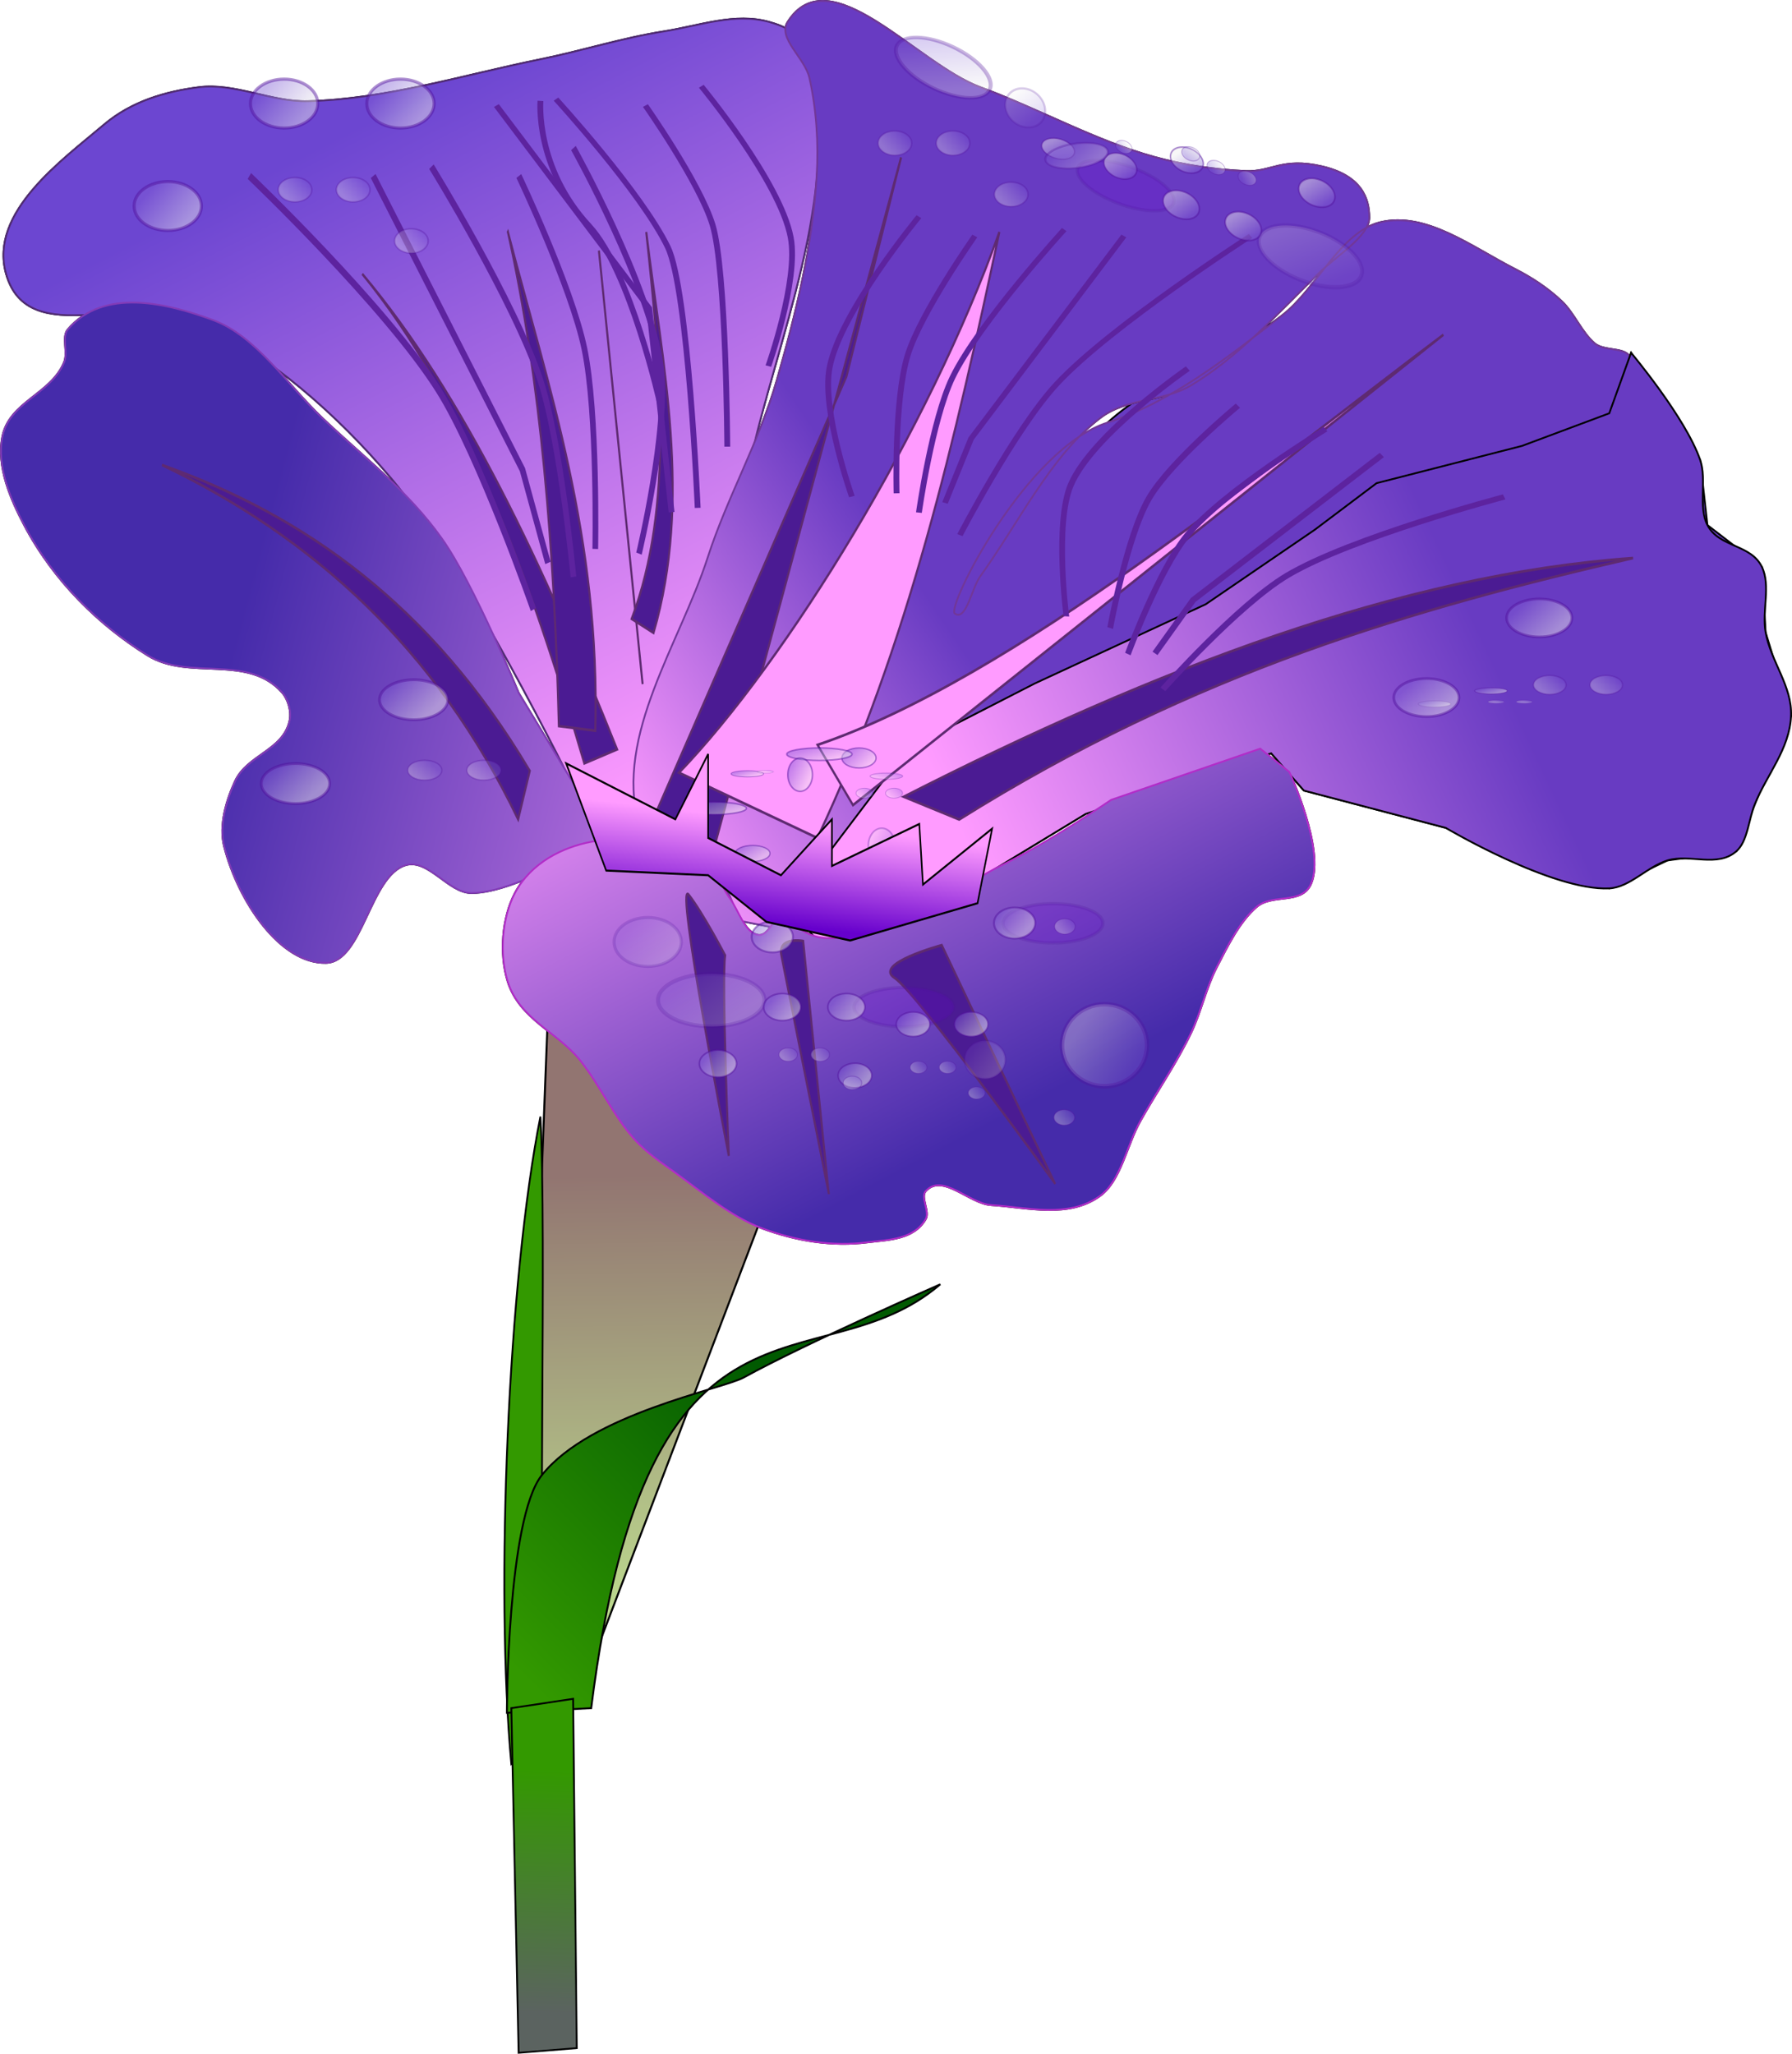 <?xml version="1.0" encoding="UTF-8" standalone="no"?>
<svg
   xmlns:dc="http://purl.org/dc/elements/1.1/"
   xmlns:cc="http://creativecommons.org/ns#"
   xmlns:rdf="http://www.w3.org/1999/02/22-rdf-syntax-ns#"
   xmlns:svg="http://www.w3.org/2000/svg"
   xmlns="http://www.w3.org/2000/svg"
   xmlns:xlink="http://www.w3.org/1999/xlink"
   xmlns:sodipodi="http://sodipodi.sourceforge.net/DTD/sodipodi-0.dtd"
   xmlns:inkscape="http://www.inkscape.org/namespaces/inkscape"
   id="svg3060"
   sodipodi:docname="morning_glory.svg"
   viewBox="0 0 291.357 333.859"
   version="1.1"
   inkscape:version="1.0.2-2 (e86c870879, 2021-01-15)"
   width="77.088mm"
   height="88.333mm">
  <title
     id="title6662">morning glory</title>
  <defs
     id="defs3062">
    <linearGradient
       id="linearGradient5659"
       inkscape:collect="always">
      <stop
         id="stop5661"
         style="stop-color:#8361d6"
         offset="0" />
      <stop
         id="stop5663"
         style="stop-color:#eeeeee"
         offset="1" />
    </linearGradient>
    <linearGradient
       id="linearGradient4069"
       inkscape:collect="always">
      <stop
         id="stop4071"
         style="stop-color:#683bc2"
         offset="0" />
      <stop
         id="stop4073"
         style="stop-color:#ff9bff"
         offset="1" />
    </linearGradient>
    <linearGradient
       id="linearGradient4055"
       inkscape:collect="always">
      <stop
         id="stop4057"
         style="stop-color:#6c46d1"
         offset="0" />
      <stop
         id="stop4059"
         style="stop-color:#ff9bff"
         offset="1" />
    </linearGradient>
    <linearGradient
       id="linearGradient4053"
       y2="486.12"
       xlink:href="#linearGradient4055"
       gradientUnits="userSpaceOnUse"
       x2="147.41"
       gradientTransform="matrix(0.257,0,0,0.329,94.667,220.934)"
       y1="133.72"
       x1="6.91"
       inkscape:collect="always" />
    <linearGradient
       id="linearGradient4067"
       y2="504.55"
       xlink:href="#linearGradient4069"
       gradientUnits="userSpaceOnUse"
       x2="221.12"
       gradientTransform="matrix(0.257,0,0,0.329,94.667,220.934)"
       y1="400.9"
       x1="283.31"
       inkscape:collect="always" />
    <linearGradient
       id="linearGradient4081"
       y2="504.55"
       gradientUnits="userSpaceOnUse"
       x2="294.82"
       gradientTransform="matrix(0.257,0,0,0.329,94.667,220.934)"
       y1="430.84"
       x1="520.55"
       inkscape:collect="always">
      <stop
         id="stop4077"
         style="stop-color:#683bc2"
         offset="0" />
      <stop
         id="stop4079"
         style="stop-color:#ff00ff"
         offset="1" />
    </linearGradient>
    <linearGradient
       id="linearGradient4097"
       y2="502.25"
       gradientUnits="userSpaceOnUse"
       x2="248.76"
       gradientTransform="matrix(0.257,0,0,0.329,94.667,220.934)"
       y1="649.66"
       x1="331.68"
       inkscape:collect="always">
      <stop
         id="stop4093"
         style="stop-color:#6600cc"
         offset="0" />
      <stop
         id="stop4095"
         style="stop-color:#ff00ff"
         offset="1" />
    </linearGradient>
    <linearGradient
       id="linearGradient4105"
       y2="891.51"
       gradientUnits="userSpaceOnUse"
       x2="149.71"
       gradientTransform="matrix(0.257,0,0,0.398,94.667,180.552)"
       y1="645.05"
       x1="147.41"
       inkscape:collect="always">
      <stop
         id="stop4101"
         style="stop-color:#927571"
         offset="0" />
      <stop
         id="stop4103"
         style="stop-color:#ccff99"
         offset="1" />
    </linearGradient>
    <linearGradient
       id="linearGradient4911"
       y2="440.06"
       xlink:href="#linearGradient4069"
       gradientUnits="userSpaceOnUse"
       x2="345.5"
       gradientTransform="matrix(0.257,0,0,0.329,94.667,220.934)"
       y1="269.61"
       x1="631.11"
       inkscape:collect="always" />
    <linearGradient
       id="linearGradient4913"
       y2="601.29"
       xlink:href="#linearGradient4069"
       gradientUnits="userSpaceOnUse"
       x2="257.97"
       gradientTransform="matrix(0.257,0,0,0.329,94.667,220.934)"
       y1="456.18"
       x1="426.11"
       inkscape:collect="always" />
    <linearGradient
       id="linearGradient4915"
       y2="366.35"
       gradientUnits="userSpaceOnUse"
       x2="246.45"
       gradientTransform="matrix(0.257,0,0,0.329,94.667,220.934)"
       y1="645.05"
       x1="361.62"
       inkscape:collect="always">
      <stop
         id="stop4925"
         style="stop-color:#452baa"
         offset="0" />
      <stop
         id="stop4927"
         style="stop-color:#ff9bff"
         offset="1" />
    </linearGradient>
    <linearGradient
       id="linearGradient4935"
       y2="488.43"
       gradientUnits="userSpaceOnUse"
       x2="375.44"
       gradientTransform="matrix(0.257,0,0,0.329,94.667,220.934)"
       y1="338.71"
       x1="-66.796"
       inkscape:collect="always">
      <stop
         id="stop4931"
         style="stop-color:#452baa"
         offset="0" />
      <stop
         id="stop4933"
         style="stop-color:#ff9bff"
         offset="1" />
    </linearGradient>
    <filter
       id="filter5057"
       height="1.634"
       width="1.716"
       color-interpolation-filters="sRGB"
       y="-0.317"
       x="-0.358"
       inkscape:collect="always">
      <feGaussianBlur
         id="feGaussianBlur5059"
         stdDeviation="15.527"
         inkscape:collect="always" />
    </filter>
    <filter
       id="filter5061"
       height="1.598"
       width="3.47"
       color-interpolation-filters="sRGB"
       y="-0.299"
       x="-1.235"
       inkscape:collect="always">
      <feGaussianBlur
         id="feGaussianBlur5063"
         stdDeviation="15.527"
         inkscape:collect="always" />
    </filter>
    <filter
       id="filter5065"
       height="1.576"
       width="3.771"
       color-interpolation-filters="sRGB"
       y="-0.288"
       x="-1.385"
       inkscape:collect="always">
      <feGaussianBlur
         id="feGaussianBlur5067"
         stdDeviation="15.527"
         inkscape:collect="always" />
    </filter>
    <filter
       id="filter5069"
       height="1.426"
       width="1.32"
       color-interpolation-filters="sRGB"
       y="-0.213"
       x="-0.16"
       inkscape:collect="always">
      <feGaussianBlur
         id="feGaussianBlur5071"
         stdDeviation="15.527"
         inkscape:collect="always" />
    </filter>
    <filter
       id="filter5073"
       height="1.308"
       width="1.462"
       color-interpolation-filters="sRGB"
       y="-0.154"
       x="-0.231"
       inkscape:collect="always">
      <feGaussianBlur
         id="feGaussianBlur5075"
         stdDeviation="15.527"
         inkscape:collect="always" />
    </filter>
    <filter
       id="filter5077"
       height="1.302"
       width="2.343"
       color-interpolation-filters="sRGB"
       y="-0.151"
       x="-0.671"
       inkscape:collect="always">
      <feGaussianBlur
         id="feGaussianBlur5079"
         stdDeviation="15.527"
         inkscape:collect="always" />
    </filter>
    <filter
       id="filter5081"
       height="1.348"
       width="3.696"
       color-interpolation-filters="sRGB"
       y="-0.174"
       x="-1.348"
       inkscape:collect="always">
      <feGaussianBlur
         id="feGaussianBlur5083"
         stdDeviation="15.527"
         inkscape:collect="always" />
    </filter>
    <filter
       id="filter5085"
       height="1.376"
       width="3.875"
       color-interpolation-filters="sRGB"
       y="-0.188"
       x="-1.438"
       inkscape:collect="always">
      <feGaussianBlur
         id="feGaussianBlur5087"
         stdDeviation="15.527"
         inkscape:collect="always" />
    </filter>
    <filter
       id="filter5089"
       height="1.216"
       width="1.483"
       color-interpolation-filters="sRGB"
       y="-0.108"
       x="-0.241"
       inkscape:collect="always">
      <feGaussianBlur
         id="feGaussianBlur5091"
         stdDeviation="15.527"
         inkscape:collect="always" />
    </filter>
    <filter
       id="filter5093"
       height="1.249"
       width="1.476"
       color-interpolation-filters="sRGB"
       y="-0.124"
       x="-0.238"
       inkscape:collect="always">
      <feGaussianBlur
         id="feGaussianBlur5095"
         stdDeviation="15.527"
         inkscape:collect="always" />
    </filter>
    <filter
       id="filter5097"
       height="1.321"
       width="1.188"
       color-interpolation-filters="sRGB"
       y="-0.16"
       x="-0.094"
       inkscape:collect="always">
      <feGaussianBlur
         id="feGaussianBlur5099"
         stdDeviation="15.527"
         inkscape:collect="always" />
    </filter>
    <filter
       id="filter5101"
       height="1.577"
       width="1.161"
       color-interpolation-filters="sRGB"
       y="-0.288"
       x="-0.081"
       inkscape:collect="always">
      <feGaussianBlur
         id="feGaussianBlur5103"
         stdDeviation="15.527"
         inkscape:collect="always" />
    </filter>
    <filter
       id="filter5607"
       height="1.154"
       width="1.55"
       color-interpolation-filters="sRGB"
       y="-0.077"
       x="-0.275"
       inkscape:collect="always">
      <feGaussianBlur
         id="feGaussianBlur5609"
         stdDeviation="6.436"
         inkscape:collect="always" />
    </filter>
    <filter
       id="filter5611"
       height="1.168"
       width="1.637"
       color-interpolation-filters="sRGB"
       y="-0.084"
       x="-0.319"
       inkscape:collect="always">
      <feGaussianBlur
         id="feGaussianBlur5613"
         stdDeviation="6.436"
         inkscape:collect="always" />
    </filter>
    <filter
       id="filter5615"
       height="1.152"
       width="1.344"
       color-interpolation-filters="sRGB"
       y="-0.076"
       x="-0.172"
       inkscape:collect="always">
      <feGaussianBlur
         id="feGaussianBlur5617"
         stdDeviation="6.436"
         inkscape:collect="always" />
    </filter>
    <filter
       id="filter5619"
       height="1.162"
       width="1.279"
       color-interpolation-filters="sRGB"
       y="-0.081"
       x="-0.14"
       inkscape:collect="always">
      <feGaussianBlur
         id="feGaussianBlur5621"
         stdDeviation="6.436"
         inkscape:collect="always" />
    </filter>
    <filter
       id="filter5623"
       inkscape:collect="always"
       color-interpolation-filters="sRGB">
      <feGaussianBlur
         id="feGaussianBlur5625"
         stdDeviation="6.436"
         inkscape:collect="always" />
    </filter>
    <linearGradient
       id="linearGradient5665"
       y2="619.75"
       xlink:href="#linearGradient5659"
       gradientUnits="userSpaceOnUse"
       x2="-480.89"
       y1="564.42"
       x1="-538.9"
       inkscape:collect="always"
       gradientTransform="matrix(0.026,0,0,0.028,304.02,-200.661)" />
    <filter
       id="filter5945"
       height="1.338"
       width="1.116"
       color-interpolation-filters="sRGB"
       y="-0.169"
       x="-0.058"
       inkscape:collect="always">
      <feGaussianBlur
         id="feGaussianBlur5947"
         stdDeviation="6.488"
         inkscape:collect="always" />
    </filter>
    <linearGradient
       id="linearGradient5955"
       y2="527.58"
       gradientUnits="userSpaceOnUse"
       x2="193.48"
       y1="476.91"
       x1="198.08"
       inkscape:collect="always">
      <stop
         id="stop5951"
         style="stop-color:#ff9bff"
         offset="0" />
      <stop
         id="stop5953"
         style="stop-color:#6600cc"
         offset="1" />
    </linearGradient>
    <linearGradient
       id="linearGradient5967"
       y2="879.99"
       gradientUnits="userSpaceOnUse"
       x2="168.14"
       gradientTransform="matrix(0.277,0,0,0.329,89.516,245.924)"
       y1="723.36"
       x1="301.73"
       inkscape:collect="always">
      <stop
         id="stop5963"
         style="stop-color:#015a01"
         offset="0" />
      <stop
         id="stop5965"
         style="stop-color:#339900"
         offset="1" />
    </linearGradient>
    <linearGradient
       id="linearGradient5987"
       y2="951.39"
       gradientUnits="userSpaceOnUse"
       x2="119.77"
       gradientTransform="matrix(0.257,0,0,0.329,94.667,220.934)"
       y1="1071.2"
       x1="117.47"
       inkscape:collect="always">
      <stop
         id="stop5983"
         style="stop-color:#5b6360"
         offset="0" />
      <stop
         id="stop5985"
         style="stop-color:#339900"
         offset="1" />
    </linearGradient>
    <linearGradient
       inkscape:collect="always"
       xlink:href="#linearGradient4055"
       id="linearGradient1034"
       gradientUnits="userSpaceOnUse"
       gradientTransform="matrix(0.257,0,0,0.329,94.667,220.934)"
       x1="6.91"
       y1="133.72"
       x2="147.41"
       y2="486.12" />
    <linearGradient
       inkscape:collect="always"
       xlink:href="#linearGradient5659"
       id="linearGradient1036"
       gradientUnits="userSpaceOnUse"
       x1="-538.9"
       y1="564.42"
       x2="-480.89"
       y2="619.75"
       gradientTransform="matrix(0.093,0,0,0.102,108.5,220.242)" />
    <linearGradient
       inkscape:collect="always"
       xlink:href="#linearGradient5659"
       id="linearGradient1038"
       gradientUnits="userSpaceOnUse"
       x1="-538.9"
       y1="564.42"
       x2="-480.89"
       y2="619.75"
       gradientTransform="matrix(0.093,0,0,0.102,127.42,203.586)" />
    <linearGradient
       inkscape:collect="always"
       xlink:href="#linearGradient5659"
       id="linearGradient1040"
       gradientUnits="userSpaceOnUse"
       x1="-538.9"
       y1="564.42"
       x2="-480.89"
       y2="619.75"
       gradientTransform="matrix(0.093,0,0,0.102,146.334,203.586)" />
    <linearGradient
       inkscape:collect="always"
       xlink:href="#linearGradient5659"
       id="linearGradient1042"
       gradientUnits="userSpaceOnUse"
       x1="-538.9"
       y1="564.42"
       x2="-480.89"
       y2="619.75"
       gradientTransform="matrix(0.093,0,0,0.102,186.528,339.873)" />
    <linearGradient
       inkscape:collect="always"
       xlink:href="#linearGradient5659"
       id="linearGradient1044"
       gradientUnits="userSpaceOnUse"
       x1="-538.9"
       y1="564.42"
       x2="-480.89"
       y2="619.75"
       gradientTransform="matrix(0.147,0,0,0.109,224.022,344.972)" />
    <linearGradient
       inkscape:collect="always"
       xlink:href="#linearGradient5659"
       id="linearGradient1046"
       gradientUnits="userSpaceOnUse"
       x1="-538.9"
       y1="564.42"
       x2="-480.89"
       y2="619.75"
       gradientTransform="matrix(0.047,0,0,0.051,-175.675,248.054)" />
    <linearGradient
       inkscape:collect="always"
       xlink:href="#linearGradient5659"
       id="linearGradient1048"
       gradientUnits="userSpaceOnUse"
       x1="-538.9"
       y1="564.42"
       x2="-480.89"
       y2="619.75"
       gradientTransform="matrix(0.047,0,0,0.051,-166.219,239.726)" />
    <linearGradient
       inkscape:collect="always"
       xlink:href="#linearGradient5659"
       id="linearGradient1050"
       gradientUnits="userSpaceOnUse"
       x1="-538.9"
       y1="564.42"
       x2="-480.89"
       y2="619.75"
       gradientTransform="matrix(0.047,0,0,0.051,-156.762,239.726)" />
    <linearGradient
       inkscape:collect="always"
       xlink:href="#linearGradient5659"
       id="linearGradient1052"
       gradientUnits="userSpaceOnUse"
       x1="-538.9"
       y1="564.42"
       x2="-480.89"
       y2="619.75"
       gradientTransform="matrix(0.047,0,0,0.051,-78.144,255.629)" />
    <linearGradient
       inkscape:collect="always"
       xlink:href="#linearGradient5659"
       id="linearGradient1054"
       gradientUnits="userSpaceOnUse"
       x1="-538.9"
       y1="564.42"
       x2="-480.89"
       y2="619.75"
       gradientTransform="matrix(0.047,0,0,0.051,-68.686,247.302)" />
    <linearGradient
       inkscape:collect="always"
       xlink:href="#linearGradient5659"
       id="linearGradient1056"
       gradientUnits="userSpaceOnUse"
       x1="-538.9"
       y1="564.42"
       x2="-480.89"
       y2="619.75"
       gradientTransform="matrix(0.047,0,0,0.051,-59.229,247.302)" />
    <linearGradient
       inkscape:collect="always"
       xlink:href="#linearGradient5659"
       id="linearGradient1058"
       gradientUnits="userSpaceOnUse"
       x1="-538.9"
       y1="564.42"
       x2="-480.89"
       y2="619.75"
       gradientTransform="matrix(0.095,0,0,0.083,130.018,324.941)" />
    <linearGradient
       inkscape:collect="always"
       xlink:href="#linearGradient5659"
       id="linearGradient1060"
       gradientUnits="userSpaceOnUse"
       x1="-538.9"
       y1="564.42"
       x2="-480.89"
       y2="619.75"
       gradientTransform="matrix(0.095,0,0,0.083,149.241,311.315)" />
    <linearGradient
       inkscape:collect="always"
       xlink:href="#linearGradient5659"
       id="linearGradient1062"
       gradientUnits="userSpaceOnUse"
       x1="-538.9"
       y1="564.42"
       x2="-480.89"
       y2="619.75"
       gradientTransform="matrix(0.047,0,0,0.042,-89.56,347.072)" />
    <linearGradient
       inkscape:collect="always"
       xlink:href="#linearGradient5659"
       id="linearGradient1064"
       gradientUnits="userSpaceOnUse"
       x1="-538.9"
       y1="564.42"
       x2="-480.89"
       y2="619.75"
       gradientTransform="matrix(0.047,0,0,0.042,-79.95,347.072)" />
    <linearGradient
       inkscape:collect="always"
       xlink:href="#linearGradient5659"
       id="linearGradient1066"
       gradientUnits="userSpaceOnUse"
       x1="-538.9"
       y1="564.42"
       x2="-480.89"
       y2="619.75"
       gradientTransform="matrix(0.048,0,0,0.033,181.084,365.385)" />
    <linearGradient
       inkscape:collect="always"
       xlink:href="#linearGradient5659"
       id="linearGradient1068"
       gradientUnits="userSpaceOnUse"
       x1="-538.9"
       y1="564.42"
       x2="-480.89"
       y2="619.75"
       gradientTransform="matrix(0.047,0,0,0.042,197.94,345.081)" />
    <linearGradient
       inkscape:collect="always"
       xlink:href="#linearGradient5659"
       id="linearGradient1070"
       gradientUnits="userSpaceOnUse"
       x1="-538.9"
       y1="564.42"
       x2="-480.89"
       y2="619.75"
       gradientTransform="matrix(0.024,0,0,0.021,-168.1,362.957)" />
    <linearGradient
       inkscape:collect="always"
       xlink:href="#linearGradient5659"
       id="linearGradient1072"
       gradientUnits="userSpaceOnUse"
       x1="-538.9"
       y1="564.42"
       x2="-480.89"
       y2="619.75"
       gradientTransform="matrix(0.024,0,0,0.021,-163.293,362.957)" />
    <linearGradient
       inkscape:collect="always"
       xlink:href="#linearGradient5659"
       id="linearGradient1074"
       gradientUnits="userSpaceOnUse"
       x1="-538.9"
       y1="564.42"
       x2="-480.89"
       y2="619.75"
       gradientTransform="matrix(0.09,0,0,0.026,195.888,362.387)" />
    <linearGradient
       inkscape:collect="always"
       xlink:href="#linearGradient5659"
       id="linearGradient1076"
       gradientUnits="userSpaceOnUse"
       x1="-538.9"
       y1="564.42"
       x2="-480.89"
       y2="619.75"
       gradientTransform="matrix(0.09,0,0,0.026,213.054,353.591)" />
    <linearGradient
       inkscape:collect="always"
       xlink:href="#linearGradient5659"
       id="linearGradient1078"
       gradientUnits="userSpaceOnUse"
       x1="-538.9"
       y1="564.42"
       x2="-480.89"
       y2="619.75"
       gradientTransform="matrix(0.045,0,0,0.013,-156.076,364.754)" />
    <linearGradient
       inkscape:collect="always"
       xlink:href="#linearGradient5659"
       id="linearGradient1080"
       gradientUnits="userSpaceOnUse"
       x1="-538.9"
       y1="564.42"
       x2="-480.89"
       y2="619.75"
       gradientTransform="matrix(0.118,0,0,0.17,-155.208,-515.815)" />
    <linearGradient
       inkscape:collect="always"
       xlink:href="#linearGradient5659"
       id="linearGradient1082"
       gradientUnits="userSpaceOnUse"
       x1="-538.9"
       y1="564.42"
       x2="-480.89"
       y2="619.75"
       gradientTransform="matrix(0.045,0,0,0.013,178.716,364.371)" />
    <linearGradient
       inkscape:collect="always"
       xlink:href="#linearGradient5659"
       id="linearGradient1084"
       gradientUnits="userSpaceOnUse"
       x1="-538.9"
       y1="564.42"
       x2="-480.89"
       y2="619.75"
       gradientTransform="matrix(0.034,0,0,0.069,181.782,331.643)" />
    <linearGradient
       inkscape:collect="always"
       xlink:href="#linearGradient5659"
       id="linearGradient1086"
       gradientUnits="userSpaceOnUse"
       x1="-538.9"
       y1="564.42"
       x2="-480.89"
       y2="619.75"
       gradientTransform="matrix(0.037,0,0,0.073,-159.287,-426.175)" />
    <linearGradient
       inkscape:collect="always"
       xlink:href="#linearGradient5659"
       id="linearGradient1088"
       gradientUnits="userSpaceOnUse"
       x1="-538.9"
       y1="564.42"
       x2="-480.89"
       y2="619.75"
       gradientTransform="matrix(0.023,0,0,0.006,-147.718,367.825)" />
    <linearGradient
       inkscape:collect="always"
       xlink:href="#linearGradient5659"
       id="linearGradient1090"
       gradientUnits="userSpaceOnUse"
       x1="-538.9"
       y1="564.42"
       x2="-480.89"
       y2="619.75"
       gradientTransform="matrix(0.045,0,0,0.013,290.433,353.015)" />
    <linearGradient
       inkscape:collect="always"
       xlink:href="#linearGradient5659"
       id="linearGradient1092"
       gradientUnits="userSpaceOnUse"
       x1="-538.9"
       y1="564.42"
       x2="-480.89"
       y2="619.75"
       gradientTransform="matrix(0.045,0,0,0.013,299.61,350.884)" />
    <linearGradient
       inkscape:collect="always"
       xlink:href="#linearGradient5659"
       id="linearGradient1094"
       gradientUnits="userSpaceOnUse"
       x1="-538.9"
       y1="564.42"
       x2="-480.89"
       y2="619.75"
       gradientTransform="matrix(0.023,0,0,0.006,-271.118,356.468)" />
    <linearGradient
       inkscape:collect="always"
       xlink:href="#linearGradient5659"
       id="linearGradient1096"
       gradientUnits="userSpaceOnUse"
       x1="-538.9"
       y1="564.42"
       x2="-480.89"
       y2="619.75"
       gradientTransform="matrix(0.023,0,0,0.006,-266.529,356.468)" />
    <linearGradient
       inkscape:collect="always"
       xlink:href="#linearGradient5659"
       id="linearGradient1098"
       gradientUnits="userSpaceOnUse"
       x1="-538.9"
       y1="564.42"
       x2="-480.89"
       y2="619.75"
       gradientTransform="matrix(0.09,0,0,0.079,311.744,313.372)" />
    <linearGradient
       inkscape:collect="always"
       xlink:href="#linearGradient5659"
       id="linearGradient1100"
       gradientUnits="userSpaceOnUse"
       x1="-538.9"
       y1="564.42"
       x2="-480.89"
       y2="619.75"
       gradientTransform="matrix(0.09,0,0,0.079,330.093,300.425)" />
    <linearGradient
       inkscape:collect="always"
       xlink:href="#linearGradient5659"
       id="linearGradient1102"
       gradientUnits="userSpaceOnUse"
       x1="-538.9"
       y1="564.42"
       x2="-480.89"
       y2="619.75"
       gradientTransform="matrix(0.045,0,0,0.039,-273.115,334.41)" />
    <linearGradient
       inkscape:collect="always"
       xlink:href="#linearGradient5659"
       id="linearGradient1104"
       gradientUnits="userSpaceOnUse"
       x1="-538.9"
       y1="564.42"
       x2="-480.89"
       y2="619.75"
       gradientTransform="matrix(0.045,0,0,0.039,-263.938,334.41)" />
    <linearGradient
       inkscape:collect="always"
       xlink:href="#linearGradient5659"
       id="linearGradient1106"
       gradientUnits="userSpaceOnUse"
       x1="-538.9"
       y1="564.42"
       x2="-480.89"
       y2="619.75"
       gradientTransform="matrix(0.056,0,0,0.079,222.899,372.329)" />
    <linearGradient
       inkscape:collect="always"
       xlink:href="#linearGradient5659"
       id="linearGradient1108"
       gradientUnits="userSpaceOnUse"
       x1="-538.9"
       y1="564.42"
       x2="-480.89"
       y2="619.75"
       gradientTransform="matrix(0.057,0,0,0.064,188.774,360.742)" />
    <linearGradient
       inkscape:collect="always"
       xlink:href="#linearGradient5659"
       id="linearGradient1110"
       gradientUnits="userSpaceOnUse"
       x1="-538.9"
       y1="564.42"
       x2="-480.89"
       y2="619.75"
       gradientTransform="matrix(0.057,0,0,0.064,228.168,358.496)" />
    <linearGradient
       inkscape:collect="always"
       xlink:href="#linearGradient5659"
       id="linearGradient1112"
       gradientUnits="userSpaceOnUse"
       x1="-538.9"
       y1="564.42"
       x2="-480.89"
       y2="619.75"
       gradientTransform="matrix(0.029,0,0,0.032,-193.308,408.961)" />
    <linearGradient
       inkscape:collect="always"
       xlink:href="#linearGradient5659"
       id="linearGradient1114"
       gradientUnits="userSpaceOnUse"
       x1="-538.9"
       y1="564.42"
       x2="-480.89"
       y2="619.75"
       gradientTransform="matrix(0.029,0,0,0.032,-193.412,377.913)" />
    <linearGradient
       inkscape:collect="always"
       xlink:href="#linearGradient5659"
       id="linearGradient1116"
       gradientUnits="userSpaceOnUse"
       x1="-538.9"
       y1="564.42"
       x2="-480.89"
       y2="619.75"
       gradientTransform="matrix(0.047,0,0,0.051,196.902,391.285)" />
    <linearGradient
       inkscape:collect="always"
       xlink:href="#linearGradient5659"
       id="linearGradient1118"
       gradientUnits="userSpaceOnUse"
       x1="-538.9"
       y1="564.42"
       x2="-480.89"
       y2="619.75"
       gradientTransform="matrix(0.047,0,0,0.051,206.359,382.957)" />
    <linearGradient
       inkscape:collect="always"
       xlink:href="#linearGradient5659"
       id="linearGradient1120"
       gradientUnits="userSpaceOnUse"
       x1="-538.9"
       y1="564.42"
       x2="-480.89"
       y2="619.75"
       gradientTransform="matrix(0.047,0,0,0.051,215.816,382.957)" />
    <linearGradient
       inkscape:collect="always"
       xlink:href="#linearGradient5659"
       id="linearGradient1122"
       gradientUnits="userSpaceOnUse"
       x1="-538.9"
       y1="564.42"
       x2="-480.89"
       y2="619.75"
       gradientTransform="matrix(0.023,0,0,0.025,-181.721,408.979)" />
    <linearGradient
       inkscape:collect="always"
       xlink:href="#linearGradient5659"
       id="linearGradient1124"
       gradientUnits="userSpaceOnUse"
       x1="-538.9"
       y1="564.42"
       x2="-480.89"
       y2="619.75"
       gradientTransform="matrix(0.023,0,0,0.025,-176.993,404.815)" />
    <linearGradient
       inkscape:collect="always"
       xlink:href="#linearGradient5659"
       id="linearGradient1126"
       gradientUnits="userSpaceOnUse"
       x1="-538.9"
       y1="564.42"
       x2="-480.89"
       y2="619.75"
       gradientTransform="matrix(0.023,0,0,0.025,-172.264,404.815)" />
    <linearGradient
       inkscape:collect="always"
       xlink:href="#linearGradient5659"
       id="linearGradient1128"
       gradientUnits="userSpaceOnUse"
       x1="-538.9"
       y1="564.42"
       x2="-480.89"
       y2="619.75"
       gradientTransform="matrix(0.051,0,0,0.056,177.065,386.259)" />
    <linearGradient
       inkscape:collect="always"
       xlink:href="#linearGradient5659"
       id="linearGradient1130"
       gradientUnits="userSpaceOnUse"
       x1="-538.9"
       y1="564.42"
       x2="-480.89"
       y2="619.75"
       gradientTransform="matrix(0.051,0,0,0.056,187.512,377.064)" />
    <linearGradient
       inkscape:collect="always"
       xlink:href="#linearGradient5659"
       id="linearGradient1132"
       gradientUnits="userSpaceOnUse"
       x1="-538.9"
       y1="564.42"
       x2="-480.89"
       y2="619.75"
       gradientTransform="matrix(0.051,0,0,0.056,197.952,377.064)" />
    <linearGradient
       inkscape:collect="always"
       xlink:href="#linearGradient5659"
       id="linearGradient1134"
       gradientUnits="userSpaceOnUse"
       x1="-538.9"
       y1="564.42"
       x2="-480.89"
       y2="619.75"
       gradientTransform="matrix(0.026,0,0,0.028,-160.306,405.798)" />
    <linearGradient
       inkscape:collect="always"
       xlink:href="#linearGradient5659"
       id="linearGradient1136"
       gradientUnits="userSpaceOnUse"
       x1="-538.9"
       y1="564.42"
       x2="-480.89"
       y2="619.75"
       gradientTransform="matrix(0.026,0,0,0.028,-155.08,401.197)" />
    <linearGradient
       inkscape:collect="always"
       xlink:href="#linearGradient5659"
       id="linearGradient1138"
       gradientUnits="userSpaceOnUse"
       x1="-538.9"
       y1="564.42"
       x2="-480.89"
       y2="619.75"
       gradientTransform="matrix(0.026,0,0,0.028,-149.86,401.197)" />
    <linearGradient
       inkscape:collect="always"
       xlink:href="#linearGradient5659"
       id="linearGradient1140"
       gradientUnits="userSpaceOnUse"
       x1="-538.9"
       y1="564.42"
       x2="-480.89"
       y2="619.75"
       gradientTransform="matrix(0.15,0,0,0.108,-228.285,-256.142)" />
    <linearGradient
       inkscape:collect="always"
       xlink:href="#linearGradient5659"
       id="linearGradient1142"
       gradientUnits="userSpaceOnUse"
       x1="-538.9"
       y1="564.42"
       x2="-480.89"
       y2="619.75"
       gradientTransform="matrix(0.142,0,0,0.096,380.153,85.424)" />
    <linearGradient
       inkscape:collect="always"
       xlink:href="#linearGradient5659"
       id="linearGradient1144"
       gradientUnits="userSpaceOnUse"
       x1="-538.9"
       y1="564.42"
       x2="-480.89"
       y2="619.75"
       gradientTransform="matrix(0.057,0,0,0.078,-224.18,-230.889)" />
    <linearGradient
       inkscape:collect="always"
       xlink:href="#linearGradient5659"
       id="linearGradient1146"
       gradientUnits="userSpaceOnUse"
       x1="-538.9"
       y1="564.42"
       x2="-480.89"
       y2="619.75"
       gradientTransform="matrix(0.048,0,0,0.05,-256.799,-214.199)" />
    <linearGradient
       inkscape:collect="always"
       xlink:href="#linearGradient5659"
       id="linearGradient1148"
       gradientUnits="userSpaceOnUse"
       x1="-538.9"
       y1="564.42"
       x2="-480.89"
       y2="619.75"
       gradientTransform="matrix(0.048,0,0,0.05,-246.322,-218.66)" />
    <linearGradient
       inkscape:collect="always"
       xlink:href="#linearGradient5659"
       id="linearGradient1150"
       gradientUnits="userSpaceOnUse"
       x1="-538.9"
       y1="564.42"
       x2="-480.89"
       y2="619.75"
       gradientTransform="matrix(0.047,0,0,0.041,-244.173,-229.188)" />
    <linearGradient
       inkscape:collect="always"
       xlink:href="#linearGradient5659"
       id="linearGradient1152"
       gradientUnits="userSpaceOnUse"
       x1="-538.9"
       y1="564.42"
       x2="-480.89"
       y2="619.75"
       gradientTransform="matrix(0.087,0,0,0.052,137.371,280.487)" />
    <linearGradient
       inkscape:collect="always"
       xlink:href="#linearGradient5659"
       id="linearGradient1154"
       gradientUnits="userSpaceOnUse"
       x1="-538.9"
       y1="564.42"
       x2="-480.89"
       y2="619.75"
       gradientTransform="matrix(0.024,0,0,0.025,281.959,-200.847)" />
    <linearGradient
       inkscape:collect="always"
       xlink:href="#linearGradient5659"
       id="linearGradient1156"
       gradientUnits="userSpaceOnUse"
       x1="-538.9"
       y1="564.42"
       x2="-480.89"
       y2="619.75"
       gradientTransform="matrix(0.052,0,0,0.055,-276.24,-215.403)" />
    <linearGradient
       inkscape:collect="always"
       xlink:href="#linearGradient5659"
       id="linearGradient1158"
       gradientUnits="userSpaceOnUse"
       x1="-538.9"
       y1="564.42"
       x2="-480.89"
       y2="619.75"
       gradientTransform="matrix(0.052,0,0,0.055,-265.569,-224.48)" />
    <linearGradient
       inkscape:collect="always"
       xlink:href="#linearGradient5659"
       id="linearGradient1160"
       gradientUnits="userSpaceOnUse"
       x1="-538.9"
       y1="564.42"
       x2="-480.89"
       y2="619.75"
       gradientTransform="matrix(0.052,0,0,0.055,-254.903,-224.482)" />
    <linearGradient
       inkscape:collect="always"
       xlink:href="#linearGradient5659"
       id="linearGradient1162"
       gradientUnits="userSpaceOnUse"
       x1="-538.9"
       y1="564.42"
       x2="-480.89"
       y2="619.75"
       gradientTransform="matrix(0.026,0,0,0.028,294.168,-199.886)" />
    <linearGradient
       inkscape:collect="always"
       xlink:href="#linearGradient5659"
       id="linearGradient1164"
       gradientUnits="userSpaceOnUse"
       x1="-538.9"
       y1="564.42"
       x2="-480.89"
       y2="619.75"
       gradientTransform="matrix(0.026,0,0,0.028,298.687,-200.663)" />
  </defs>
  <sodipodi:namedview
     id="namedview3064"
     bordercolor="#666666"
     inkscape:pageshadow="2"
     inkscape:window-y="-8"
     pagecolor="#ffffff"
     inkscape:window-height="1017"
     inkscape:window-maximized="1"
     inkscape:zoom="1.3035162"
     inkscape:window-x="-8"
     showgrid="false"
     borderopacity="1.0"
     inkscape:current-layer="layer1"
     inkscape:cx="302.68669"
     inkscape:cy="172.35468"
     inkscape:window-width="1920"
     inkscape:pageopacity="0.0"
     inkscape:document-units="mm"
     inkscape:document-rotation="0"
     units="mm" />
  <g
     id="layer1"
     inkscape:label="Layer 1"
     inkscape:groupmode="layer"
     transform="translate(-34.585,-246.167)">
    <path
       id="path4031"
       sodipodi:nodetypes="ccssssssssssssc"
       style="fill:url(#linearGradient1034);stroke:#000000;stroke-width:0.29px"
       inkscape:connector-curvature="0"
       d="m 137.229,381.495 -9.457,-7.572 c 0,0 -17.578,-35.782 -29.555,-49.972 -9.108,-10.791 -19.799,-19.872 -31.328,-25.743 -9.875,-5.029 -27.767,5.254 -31.328,-7.572 -2.765,-9.956 9.078,-18.401 15.96,-24.229 4.471,-3.787 10.035,-5.376 15.368,-6.057 5.911,-0.755 11.794,2.424 17.733,2.271 12.732,-0.327 25.253,-4.261 37.831,-6.814 6.719,-1.364 13.345,-3.485 20.097,-4.543 5.685,-0.891 11.551,-3.109 17.142,-1.514 1.98,0.565 4.427,1.453 5.32,3.786 7.46,19.485 -2.632,43.643 -7.684,64.359 -2.68,10.99 -8.452,20.37 -11.822,31.043 -3.341,10.581 -8.275,32.558 -8.275,32.558 z" />
    <path
       id="path4033"
       sodipodi:nodetypes="sssssssssssssssssssssssssssccccss"
       style="fill:url(#linearGradient4067);stroke:#000000;stroke-width:0.29px"
       inkscape:connector-curvature="0"
       d="m 138.406,379.977 c -3.842,-14.343 6.701,-29.148 11.231,-43.157 3.203,-9.907 8.327,-18.715 11.231,-28.772 3.1,-10.736 5.832,-21.9 6.502,-33.315 0.311,-5.309 -0.036,-10.783 -1.182,-15.9 -0.729,-3.255 -5.214,-6.458 -3.547,-9.086 6.814,-10.735 20.95,6.769 31.328,10.6 9.521,3.514 18.684,8.697 28.372,11.357 4.851,1.332 9.819,2.043 14.778,2.271 4.14,0.191 5.911,-2.271 12.413,-0.757 6.502,1.514 7.684,5.3 7.684,8.328 0,3.029 -5.394,6.251 -8.275,9.086 -6.632,6.523 -13.113,13.638 -20.689,18.171 -4.634,2.773 -10.381,1.95 -14.778,5.3 -8.023,6.114 -13.18,16.95 -19.506,25.743 -1.42,1.973 -5.659,4.213 -4.138,6.057 8.397,10.185 15.348,-22.556 24.826,-31.043 8.596,-7.697 19.39,-10.483 28.373,-17.415 5.671,-4.376 9.454,-13.568 15.96,-15.143 7.42,-1.796 14.855,3.993 21.87,7.572 2.703,1.379 5.35,3.076 7.684,5.3 2.012,1.918 3.226,5.046 5.32,6.814 1.772,1.496 5.866,0.311 5.911,3.029 0.274,16.602 -23.648,13.618 -35.466,20.443 -12.22,7.056 -24.302,14.516 -36.648,21.2 -13.851,7.5 -29.053,11.334 -41.968,21.2 -4.203,3.211 -7.53,8.012 -11.231,12.114 -3.588,3.977 -10.64,12.114 -10.64,12.114 l -1.182,5.3 -7.684,-1.514 -3.547,-8.328 c 0,0 -4.055,-0.529 -5.911,-1.514 -2.625,-1.393 -6.171,-2.614 -7.093,-6.057 z" />
    <path
       id="path4035"
       style="fill:url(#linearGradient4081);stroke:#000000;stroke-width:0.29px"
       inkscape:connector-curvature="0"
       d="m 162.643,393.61 19.506,-25.743 20.689,-10.6 27.782,-12.872 17.733,-12.114 10.049,-7.572 23.644,-6.057 14.187,-5.3 3.547,-9.843 11.231,17.415 1.182,10.6 8.866,6.815 0.591,10.6 4.138,13.629 -5.911,14.386 -2.956,7.572 -11.231,1.514 -9.457,4.543 -26.599,-9.843 -23.053,-6.057 -5.32,-6.057 -30.146,9.843 -22.462,13.629 -10.64,6.057 -10.64,0.757 z" />
    <path
       id="path4037"
       style="fill:none;stroke:#000000;stroke-width:0.29px"
       inkscape:connector-curvature="0"
       d="M 163.232,395.88 Z" />
    <path
       id="path4039"
       sodipodi:nodetypes="cssssssssssssssscc"
       style="fill:#452baa;stroke:#000000;stroke-width:0.29px"
       inkscape:connector-curvature="0"
       d="m 133.089,382.253 c 0,0 -14.207,9.125 -21.87,9.086 -3.738,-0.019 -6.992,-5.589 -10.64,-4.543 -5.848,1.677 -7.013,15.773 -13.004,15.9 -7.395,0.158 -14.256,-9.922 -16.551,-18.929 -0.875,-3.435 0.338,-7.49 1.773,-10.6 1.99,-4.312 7.833,-5.011 8.866,-9.843 0.329,-1.539 -0.254,-3.477 -1.182,-4.543 -5.553,-6.378 -15.158,-1.894 -21.87,-6.057 -7.813,-4.844 -15.243,-11.988 -20.099,-21.202 -2.197,-4.17 -4.536,-9.518 -3.546,-14.386 1.16,-5.7 7.93,-6.883 10.049,-12.115 0.642,-1.584 -0.438,-4.097 0.591,-5.3 5.83,-6.812 16.061,-4.311 23.644,-1.514 6.934,2.558 11.941,10.388 17.733,15.9 6.644,6.324 13.955,11.821 19.506,19.686 5.169,7.323 12.413,24.986 12.413,24.986 z" />
    <path
       id="path4041"
       sodipodi:nodetypes="sssssssssssssssssscccssssssss"
       style="fill:url(#linearGradient4097);stroke:#000000;stroke-width:0.29px"
       inkscape:connector-curvature="0"
       d="m 143.135,386.035 c -4.193,-0.507 -8.247,-3.82 -12.413,-3.029 -4.621,0.877 -9.789,3.379 -12.413,8.328 -2.115,3.989 -2.581,9.909 -1.182,14.386 1.922,6.151 8.131,8.231 11.822,12.872 3.188,4.008 5.471,9.153 8.866,12.872 1.953,2.138 4.267,3.679 6.502,5.3 4.601,3.337 9.11,7.192 14.187,9.086 5.515,2.057 11.426,3.005 17.142,2.271 3.286,-0.422 7.501,-0.377 9.457,-3.786 0.7,-1.22 -0.902,-3.564 0,-4.543 2.743,-2.977 7.048,2.045 10.64,2.271 5.917,0.374 12.585,2.24 17.733,-1.514 3.325,-2.424 4.283,-8.122 6.502,-12.114 2.697,-4.853 5.847,-9.306 8.275,-14.386 1.61,-3.369 2.44,-7.302 4.138,-10.6 1.847,-3.588 3.724,-7.433 6.502,-9.843 2.58,-2.237 7.367,-0.288 8.866,-3.786 2.346,-5.473 -3.547,-18.171 -3.547,-18.171 l -4.729,-3.786 -18.324,8.328 c 0,0 -15.842,6.787 -23.644,10.6 -5.778,2.824 -11.127,7.245 -17.142,9.086 -4.997,1.53 -10.804,4.535 -15.368,1.514 -1.021,-0.675 -0.652,-3.463 -1.773,-3.786 -2.079,-0.599 -3.199,4.812 -5.32,4.543 -2.218,-0.281 -3.206,-3.972 -4.729,-6.057 -1.431,-1.959 -2.23,-4.949 -4.138,-6.057 -1.794,-1.043 -3.949,0.237 -5.911,0 z" />
    <path
       id="path4043"
       sodipodi:nodetypes="ccccccc"
       style="fill:url(#linearGradient4105);stroke:#000000;stroke-width:0.32px"
       inkscape:connector-curvature="0"
       d="m 123.632,411.777 -2.955,77.057 1.773,27.521 9.457,-2.752 27.782,-72.936 -17.733,-6.189 z" />
    <path
       id="path4107"
       d="m 137.229,381.495 -9.457,-7.572 c 0,0 -17.578,-35.782 -29.555,-49.972 -9.108,-10.791 -19.799,-19.872 -31.328,-25.743 -9.875,-5.029 -27.767,5.254 -31.328,-7.572 -2.765,-9.956 9.078,-18.401 15.96,-24.229 4.471,-3.787 10.035,-5.376 15.368,-6.057 5.911,-0.755 11.794,2.424 17.733,2.271 12.732,-0.327 25.253,-4.261 37.831,-6.814 6.719,-1.364 13.345,-3.485 20.097,-4.543 5.685,-0.891 11.551,-3.109 17.142,-1.514 1.98,0.565 4.427,1.453 5.32,3.786 7.46,19.485 -2.632,43.643 -7.684,64.359 -2.68,10.99 -8.452,20.37 -11.822,31.043 -3.341,10.581 -8.275,32.558 -8.275,32.558 z"
       sodipodi:nodetypes="ccssssssssssssc"
       style="fill:url(#linearGradient4053);stroke:#502a74;stroke-width:0.29px"
       inkscape:connector-curvature="0" />
    <path
       id="path4109"
       d="m 138.406,379.977 c -3.842,-14.343 6.701,-29.148 11.231,-43.157 3.203,-9.907 8.327,-18.715 11.231,-28.772 3.1,-10.736 5.832,-21.9 6.502,-33.315 0.311,-5.309 -0.036,-10.783 -1.182,-15.9 -0.729,-3.255 -5.214,-6.458 -3.547,-9.086 6.814,-10.735 20.95,6.769 31.328,10.6 9.521,3.514 18.684,8.697 28.372,11.357 4.851,1.332 9.819,2.043 14.778,2.271 4.14,0.191 5.911,-2.271 12.413,-0.757 6.502,1.514 7.684,5.3 7.684,8.328 0,3.029 -5.394,6.251 -8.275,9.086 -6.632,6.523 -13.113,13.638 -20.689,18.171 -4.634,2.773 -10.381,1.95 -14.778,5.3 -8.023,6.114 -13.18,16.95 -19.506,25.743 -1.42,1.973 -2.301,7.346 -4.138,6.057 -1.428,-1.001 11.587,-26.838 24.826,-31.043 10.179,-3.233 19.39,-10.483 28.373,-17.415 5.671,-4.376 9.454,-13.568 15.96,-15.143 7.42,-1.796 14.855,3.993 21.87,7.572 2.703,1.379 5.35,3.076 7.684,5.3 2.012,1.918 3.226,5.046 5.32,6.814 1.772,1.496 5.866,0.311 5.911,3.029 0.274,16.602 -23.648,13.618 -35.466,20.443 -12.22,7.056 -24.302,14.516 -36.648,21.2 -13.851,7.5 -29.053,11.334 -41.968,21.2 -4.203,3.211 -7.53,8.012 -11.231,12.114 -3.588,3.977 -10.64,12.114 -10.64,12.114 l -1.182,5.3 -7.684,-1.514 -3.547,-8.328 c 0,0 -4.055,-0.529 -5.911,-1.514 -2.625,-1.393 -6.171,-2.614 -7.093,-6.057 z"
       sodipodi:nodetypes="sssssssssssssssssssssssssssccccss"
       style="fill:url(#linearGradient4913);stroke:#713798;stroke-width:0.29px"
       inkscape:connector-curvature="0" />
    <path
       id="path4111"
       sodipodi:nodetypes="cccccccccssssssssscccccccc"
       d="m 162.643,393.61 19.506,-25.743 20.689,-10.6 27.782,-12.872 17.733,-12.114 10.049,-7.572 23.644,-6.057 14.187,-5.3 3.547,-9.843 c 0,0 8.855,10.528 11.231,17.415 1.126,3.265 -0.359,7.627 1.182,10.6 1.907,3.678 7.062,3.052 8.866,6.815 1.447,3.018 -0.015,7.144 0.591,10.6 0.834,4.756 4.354,8.762 4.138,13.629 -0.24,5.41 -3.98,9.564 -5.911,14.386 -1.006,2.511 -1.145,5.964 -2.956,7.572 -3.094,2.747 -7.567,0.406 -11.231,1.514 -3.277,0.991 -6.093,4.376 -9.457,4.543 -9.222,0.458 -26.599,-9.843 -26.599,-9.843 l -23.053,-6.057 -5.32,-6.057 -30.146,9.843 -22.462,13.629 -10.64,6.057 -10.64,0.757 z"
       style="fill:url(#linearGradient4911);stroke:#000000;stroke-width:0.29px"
       inkscape:connector-curvature="0" />
    <path
       id="path4113"
       d="M 163.232,395.88 Z"
       style="fill:none;stroke:#000000;stroke-width:0.29px"
       inkscape:connector-curvature="0" />
    <path
       id="path4115"
       d="m 133.089,382.253 c 0,0 -14.207,9.125 -21.87,9.086 -3.738,-0.019 -6.992,-5.589 -10.64,-4.543 -5.848,1.677 -7.013,15.773 -13.004,15.9 -7.395,0.158 -14.256,-9.922 -16.551,-18.929 -0.875,-3.435 0.338,-7.49 1.773,-10.6 1.99,-4.312 7.833,-5.011 8.866,-9.843 0.329,-1.539 -0.254,-3.477 -1.182,-4.543 -5.553,-6.378 -15.158,-1.894 -21.87,-6.057 -7.813,-4.844 -15.243,-11.988 -20.099,-21.202 -2.197,-4.17 -4.536,-9.518 -3.546,-14.386 1.16,-5.7 7.93,-6.883 10.049,-12.115 0.642,-1.584 -0.438,-4.097 0.591,-5.3 5.83,-6.812 16.061,-4.311 23.644,-1.514 6.934,2.558 11.941,10.388 17.733,15.9 6.644,6.324 13.955,11.821 19.506,19.686 5.169,7.323 12.413,24.986 12.413,24.986 z"
       sodipodi:nodetypes="cssssssssssssssscc"
       style="fill:url(#linearGradient4935);stroke:#823bb7;stroke-width:0.29px"
       inkscape:connector-curvature="0" />
    <path
       id="path4117"
       d="m 143.135,386.035 c -4.193,-0.507 -8.247,-3.82 -12.413,-3.029 -4.621,0.877 -9.789,3.379 -12.413,8.328 -2.115,3.989 -2.581,9.909 -1.182,14.386 1.922,6.151 8.131,8.231 11.822,12.872 3.188,4.008 5.471,9.153 8.866,12.872 1.953,2.138 4.267,3.679 6.502,5.3 4.601,3.337 9.11,7.192 14.187,9.086 5.515,2.057 11.426,3.005 17.142,2.271 3.286,-0.422 7.501,-0.377 9.457,-3.786 0.7,-1.22 -0.902,-3.564 0,-4.543 2.743,-2.977 7.048,2.045 10.64,2.271 5.917,0.374 12.585,2.24 17.733,-1.514 3.325,-2.424 4.283,-8.122 6.502,-12.114 2.697,-4.853 5.847,-9.306 8.275,-14.386 1.61,-3.369 2.44,-7.302 4.138,-10.6 1.847,-3.588 3.724,-7.433 6.502,-9.843 2.58,-2.237 7.367,-0.288 8.866,-3.786 2.346,-5.473 -3.547,-18.171 -3.547,-18.171 l -4.729,-3.786 -24.235,8.328 c 0,0 -9.932,6.787 -17.733,10.6 -5.778,2.824 -11.127,7.245 -17.142,9.086 -4.997,1.53 -10.804,4.535 -15.368,1.514 -1.021,-0.675 -0.652,-3.463 -1.773,-3.786 -2.079,-0.599 -3.199,4.812 -5.32,4.543 -2.218,-0.281 -3.206,-3.972 -4.729,-6.057 -1.431,-1.959 -2.23,-4.949 -4.138,-6.057 -1.794,-1.043 -3.949,0.237 -5.911,0 z"
       sodipodi:nodetypes="sssssssssssssssssscccssssssss"
       style="fill:url(#linearGradient4915);stroke:#b22cc8;stroke-width:0.29"
       inkscape:connector-curvature="0" />
    <path
       id="path4937"
       style="fill:#4b1b93;stroke:#5e2a71;stroke-width:1.298;filter:url(#filter5089)"
       inkscape:connector-curvature="0"
       d="M 181.96,476.91 301.73,262.7 336.28,154.45 216.51,499.94 Z"
       transform="matrix(0.257,0,0,0.329,94.667,220.934)" />
    <path
       id="path4939"
       style="fill:#4b1b93;stroke:#5e2a71;stroke-width:1.298;filter:url(#filter5073)"
       d="M 135.9,453.88 C 101.1,361.22 60.613,274.26 -4.61,212.03 60.086,272.1 110.2,356.45 156.62,446.97 Z"
       sodipodi:nodetypes="cccc"
       inkscape:connector-curvature="0"
       transform="matrix(0.257,0,0,0.329,94.667,220.934)" />
    <path
       id="path4941"
       style="fill:#4b1b93;stroke:#5e2a71;stroke-width:1.298;filter:url(#filter5077)"
       d="m 87.526,191.3 c 25.919,77.656 58.541,151.29 55.279,246.45 l -23.033,-2.303 c -2.82,-86.67 -11.07,-169.72 -32.244,-244.15 z"
       sodipodi:nodetypes="cccc"
       inkscape:connector-curvature="0"
       transform="matrix(0.257,0,0,0.329,94.667,220.934)" />
    <path
       id="path4943"
       style="fill:#4b1b93;stroke:#5e2a71;stroke-width:1.298;filter:url(#filter5081)"
       d="M 172.75,414.72 145.11,200.51 Z"
       sodipodi:nodetypes="ccc"
       inkscape:connector-curvature="0"
       transform="matrix(0.257,0,0,0.329,94.667,220.934)" />
    <path
       id="path4945"
       style="fill:#4b1b93;stroke:#5e2a71;stroke-width:1.298;filter:url(#filter5085)"
       d="m 179.66,389.39 c 24.646,-66.028 5.676,-132.06 -4.607,-198.08 9.162,67.803 17.658,135.38 -9.213,191.17 z"
       sodipodi:nodetypes="cccc"
       inkscape:connector-curvature="0"
       transform="matrix(0.257,0,0,0.329,94.667,220.934)" />
    <path
       id="path4947"
       style="fill:#4b1b93;stroke:#5e2a71;stroke-width:1.298;filter:url(#filter5069)"
       d="M 101.37,457.58 C 39.188,375.73 -41.29,331.33 -131.31,306.45 -36.248,342.01 41.9,396.89 94.01,481.54 Z"
       sodipodi:nodetypes="cccc"
       inkscape:connector-curvature="0"
       transform="matrix(0.257,0,0,0.329,94.667,220.934)" />
    <path
       id="path4949"
       style="fill:#4b1b93;stroke:#5e2a71;stroke-width:1.298;filter:url(#filter5065)"
       inkscape:connector-curvature="0"
       d="m 224.98,548.75 c -2.303,11.517 2.303,99.042 2.303,99.042 0,0 -34.55,-138.2 -25.336,-128.99 9.213,9.213 23.033,29.943 23.033,29.943 z"
       transform="matrix(0.257,0,0,0.329,94.667,220.934)" />
    <path
       id="path4951"
       style="fill:#4b1b93;stroke:#5e2a71;stroke-width:1.298;filter:url(#filter5061)"
       inkscape:connector-curvature="0"
       d="M 290.44,666.04 274.32,541.66 c 0,0 -16.123,-2.303 -13.82,6.91 2.303,9.213 29.943,117.47 29.943,117.47 z"
       transform="matrix(0.257,0,0,0.329,94.667,220.934)" />
    <path
       id="path4953"
       style="fill:#4b1b93;stroke:#5e2a71;stroke-width:1.298;filter:url(#filter5057)"
       inkscape:connector-curvature="0"
       d="M 433.42,661.18 362.01,543.71 c 0,0 -43.763,9.213 -29.943,16.123 13.82,6.91 101.35,101.35 101.35,101.35 z"
       transform="matrix(0.257,0,0,0.329,94.667,220.934)" />
    <path
       id="path4955"
       style="fill:#ff9bff;stroke:#5e2a71;stroke-width:1.298;filter:url(#filter5093)"
       d="M 398.47,191.3 C 370.71,293.24 341.2,394.82 283.31,490.73 L 195.78,458.48 C 264.12,403.03 354.06,288.63 398.47,191.3 Z"
       sodipodi:nodetypes="cccc"
       inkscape:connector-curvature="0"
       transform="matrix(0.257,0,0,0.329,94.667,220.934)" />
    <path
       id="path4957"
       style="fill:#4b1b93;stroke:#5e2a71;stroke-width:1.298;filter:url(#filter5101)"
       d="M 799.35,352.43 C 661.82,377.19 522.69,408.36 373.03,481.62 L 337.96,470.37 C 497.08,407.09 652.47,360.62 799.35,352.43 Z"
       sodipodi:nodetypes="cccc"
       inkscape:connector-curvature="0"
       transform="matrix(0.257,0,0,0.329,94.667,220.934)" />
    <path
       id="path4959"
       style="fill:#ff9bff;stroke:#5e2a71;stroke-width:1.298;filter:url(#filter5097)"
       d="M 679.36,242.09 305.85,474.5 283.42,444.74 C 407.08,412.12 566.81,308.05 679.36,242.09 Z"
       sodipodi:nodetypes="cccc"
       inkscape:connector-curvature="0"
       transform="matrix(0.257,0,0,0.329,94.667,220.934)" />
    <path
       id="path5597"
       style="fill:none;stroke:#5d239f;stroke-width:3.6;filter:url(#filter5623)"
       d="m -76.009,163.66 c 0,0 86.425,64.368 119.77,105.95 25.799,32.172 59.886,108.26 59.886,108.26"
       sodipodi:nodetypes="csc"
       inkscape:connector-curvature="0"
       transform="matrix(0.257,0,0,0.329,94.667,220.934)" />
    <path
       id="path5599"
       style="fill:none;stroke:#5d239f;stroke-width:3.6;filter:url(#filter5615)"
       d="m 39.156,159.05 c 0,0 52.894,67.026 69.099,105.95 12.675,30.445 20.73,96.739 20.73,96.739"
       sodipodi:nodetypes="csc"
       inkscape:connector-curvature="0"
       transform="matrix(0.257,0,0,0.329,94.667,220.934)" />
    <path
       id="path5601"
       style="fill:none;stroke:#5d239f;stroke-width:3.6;filter:url(#filter5607)"
       d="m 128.99,149.84 c 0,0 48.76,68.266 55.279,108.26 4.997,30.65 -13.82,92.132 -13.82,92.132"
       sodipodi:nodetypes="csc"
       inkscape:connector-curvature="0"
       transform="matrix(0.257,0,0,0.329,94.667,220.934)" />
    <path
       id="path5603"
       style="fill:none;stroke:#5d239f;stroke-width:3.6;filter:url(#filter5611)"
       d="m 94.436,163.66 c 0,0 33.301,54.703 41.46,85.222 8.547,31.972 6.91,99.042 6.91,99.042"
       sodipodi:nodetypes="csc"
       inkscape:connector-curvature="0"
       transform="matrix(0.257,0,0,0.329,94.667,220.934)" />
    <path
       id="path5605"
       style="fill:none;stroke:#5d239f;stroke-width:3.6;filter:url(#filter5619)"
       d="m 2.303,163.66 94.436,145.11 16.121,46.07"
       sodipodi:nodetypes="ccc"
       inkscape:connector-curvature="0"
       transform="matrix(0.257,0,0,0.329,94.667,220.934)" />
    <path
       id="path5627"
       style="fill:none;stroke:#5d239f;stroke-width:3.6;filter:url(#filter5623)"
       d="m 105.55,134.99 c 0,0 -3.407,47.698 29.941,89.282 25.799,32.172 44.166,128.26 44.166,128.26"
       sodipodi:nodetypes="csc"
       inkscape:connector-curvature="0"
       transform="matrix(0.263,0,0,0.227,94.695,231.927)" />
    <path
       id="path5629"
       style="fill:none;stroke:#5d239f;stroke-width:3.6;filter:url(#filter5615)"
       d="m 115.17,133.72 c 0,0 52.894,67.026 69.099,105.95 12.675,30.445 18.484,186.76 18.484,186.76"
       sodipodi:nodetypes="csc"
       inkscape:connector-curvature="0"
       transform="matrix(0.263,0,0,0.227,94.695,231.927)" />
    <path
       id="path5631"
       style="fill:none;stroke:#5d239f;stroke-width:3.6;filter:url(#filter5607)"
       d="m 204.99,124.5 c 0,0 48.76,68.266 55.279,108.26 4.997,30.65 -13.82,92.132 -13.82,92.132"
       sodipodi:nodetypes="csc"
       inkscape:connector-curvature="0"
       transform="matrix(0.263,0,0,0.227,94.695,231.927)" />
    <path
       id="path5633"
       style="fill:none;stroke:#5d239f;stroke-width:3.6;filter:url(#filter5611)"
       d="m 170.44,138.32 c 0,0 33.301,54.703 41.46,85.222 8.547,31.972 9.156,159.05 9.156,159.05"
       sodipodi:nodetypes="csc"
       inkscape:connector-curvature="0"
       transform="matrix(0.263,0,0,0.227,94.695,231.927)" />
    <path
       id="path5635"
       style="fill:none;stroke:#5d239f;stroke-width:3.6;filter:url(#filter5619)"
       d="m 78.312,138.32 94.436,145.11 13.877,146.09"
       sodipodi:nodetypes="ccc"
       inkscape:connector-curvature="0"
       transform="matrix(0.263,0,0,0.227,94.695,231.927)" />
    <path
       id="path5637"
       style="fill:none;stroke:#5d239f;stroke-width:3.6;filter:url(#filter5623)"
       d="M -2.1684e-7,138.32 C -2.1684e-7,138.32 86.425,202.688 119.77,244.27 c 25.799,32.172 59.886,108.26 59.886,108.26"
       sodipodi:nodetypes="csc"
       inkscape:connector-curvature="0"
       transform="matrix(-0.263,0,0,0.227,237.904,253.129)" />
    <path
       id="path5639"
       style="fill:none;stroke:#5d239f;stroke-width:3.6;filter:url(#filter5615)"
       d="m 115.17,133.72 c 0,0 52.894,67.026 69.099,105.95 12.675,30.445 20.73,96.739 20.73,96.739"
       sodipodi:nodetypes="csc"
       inkscape:connector-curvature="0"
       transform="matrix(-0.263,0,0,0.227,237.904,253.129)" />
    <path
       id="path5641"
       style="fill:none;stroke:#5d239f;stroke-width:3.6;filter:url(#filter5607)"
       d="m 204.99,124.5 c 0,0 48.76,68.266 55.279,108.26 4.997,30.65 -13.82,92.132 -13.82,92.132"
       sodipodi:nodetypes="csc"
       inkscape:connector-curvature="0"
       transform="matrix(-0.263,0,0,0.227,237.904,253.129)" />
    <path
       id="path5643"
       style="fill:none;stroke:#5d239f;stroke-width:3.6;filter:url(#filter5611)"
       d="m 170.44,138.32 c 0,0 33.301,54.703 41.46,85.222 8.547,31.972 6.91,99.042 6.91,99.042"
       sodipodi:nodetypes="csc"
       inkscape:connector-curvature="0"
       transform="matrix(-0.263,0,0,0.227,237.904,253.129)" />
    <path
       id="path5645"
       style="fill:none;stroke:#5d239f;stroke-width:3.6;filter:url(#filter5619)"
       d="m 78.312,138.32 94.436,145.11 16.123,46.066"
       sodipodi:nodetypes="ccc"
       inkscape:connector-curvature="0"
       transform="matrix(-0.263,0,0,0.227,237.904,253.129)" />
    <path
       id="path5647"
       style="fill:none;stroke:#5d239f;stroke-width:3.6;filter:url(#filter5623)"
       d="M -2.1684e-7,138.32 C -2.1684e-7,138.32 86.425,202.688 119.77,244.27 c 25.799,32.172 59.886,108.26 59.886,108.26"
       sodipodi:nodetypes="csc"
       inkscape:connector-curvature="0"
       transform="matrix(-0.254,-0.087,-0.046,0.219,285.504,296.65)" />
    <path
       id="path5649"
       style="fill:none;stroke:#5d239f;stroke-width:3.6;filter:url(#filter5615)"
       d="m 115.17,133.72 c 0,0 52.894,67.026 69.099,105.95 12.675,30.445 20.73,96.739 20.73,96.739"
       sodipodi:nodetypes="csc"
       inkscape:connector-curvature="0"
       transform="matrix(-0.254,-0.087,-0.046,0.219,285.504,296.65)" />
    <path
       id="path5651"
       style="fill:none;stroke:#5d239f;stroke-width:3.6;filter:url(#filter5607)"
       d="m 204.99,124.5 c 0,0 48.76,68.266 55.279,108.26 4.997,30.65 -13.82,92.132 -13.82,92.132"
       sodipodi:nodetypes="csc"
       inkscape:connector-curvature="0"
       transform="matrix(-0.254,-0.087,-0.046,0.219,285.504,296.65)" />
    <path
       id="path5653"
       style="fill:none;stroke:#5d239f;stroke-width:3.6;filter:url(#filter5611)"
       d="m 170.44,138.32 c 0,0 33.301,54.703 41.46,85.222 8.547,31.972 6.91,99.042 6.91,99.042"
       sodipodi:nodetypes="csc"
       inkscape:connector-curvature="0"
       transform="matrix(-0.254,-0.087,-0.046,0.219,285.504,296.65)" />
    <path
       id="path5655"
       style="fill:none;stroke:#5d239f;stroke-width:3.6;filter:url(#filter5619)"
       d="m 78.312,138.32 94.436,145.11 16.123,46.066"
       sodipodi:nodetypes="ccc"
       inkscape:connector-curvature="0"
       transform="matrix(-0.254,-0.087,-0.046,0.219,285.504,296.65)" />
    <ellipse
       id="path5657"
       style="opacity:0.454;fill:url(#linearGradient1036);stroke:#500f9b;stroke-width:0.506;stroke-linecap:round"
       cx="61.86"
       cy="279.658"
       rx="5.468"
       ry="3.976" />
    <ellipse
       id="path5667"
       style="opacity:0.454;fill:url(#linearGradient1038);stroke:#500f9b;stroke-width:0.506;stroke-linecap:round"
       cx="80.78"
       cy="263.002"
       rx="5.468"
       ry="3.976" />
    <ellipse
       id="path5671"
       style="opacity:0.454;fill:url(#linearGradient1040);stroke:#500f9b;stroke-width:0.506;stroke-linecap:round"
       cx="99.693"
       cy="263.002"
       rx="5.468"
       ry="3.976" />
    <ellipse
       id="path5675"
       style="opacity:0.21;fill:url(#linearGradient1042);stroke:#500f9b;stroke-width:0.506;stroke-linecap:round"
       cx="139.888"
       cy="399.289"
       rx="5.468"
       ry="3.976" />
    <ellipse
       id="path5679"
       style="opacity:0.21;fill:url(#linearGradient1044);stroke:#500f9b;stroke-width:0.659;stroke-linecap:round"
       cx="150.23"
       cy="408.75"
       rx="8.651"
       ry="4.268" />
    <ellipse
       id="path5683"
       style="opacity:0.21;fill:#6600cc;stroke:#500f9b;stroke-width:0.552;stroke-linecap:round"
       cx="181.557"
       cy="409.883"
       rx="8.108"
       ry="3.192" />
    <ellipse
       id="path5687"
       style="opacity:0.21;fill:#6600cc;stroke:#500f9b;stroke-width:0.552;stroke-linecap:round"
       cx="205.794"
       cy="396.256"
       rx="8.108"
       ry="3.192" />
    <ellipse
       id="path5689"
       style="opacity:0.307;fill:url(#linearGradient1046);stroke:#500f9b;stroke-width:0.253;stroke-linecap:round"
       transform="scale(-1,1)"
       cx="-198.996"
       cy="277.762"
       rx="2.734"
       ry="1.988" />
    <ellipse
       id="path5691"
       style="opacity:0.307;fill:url(#linearGradient1048);stroke:#500f9b;stroke-width:0.253;stroke-linecap:round"
       transform="scale(-1,1)"
       cx="-189.539"
       cy="269.434"
       rx="2.734"
       ry="1.988" />
    <ellipse
       id="path5693"
       style="opacity:0.307;fill:url(#linearGradient1050);stroke:#500f9b;stroke-width:0.253;stroke-linecap:round"
       transform="scale(-1,1)"
       cx="-180.082"
       cy="269.434"
       rx="2.734"
       ry="1.988" />
    <ellipse
       id="path5701"
       style="opacity:0.307;fill:url(#linearGradient1052);stroke:#500f9b;stroke-width:0.253;stroke-linecap:round"
       transform="scale(-1,1)"
       cx="-101.465"
       cy="285.337"
       rx="2.734"
       ry="1.988" />
    <ellipse
       id="path5703"
       style="opacity:0.307;fill:url(#linearGradient1054);stroke:#500f9b;stroke-width:0.253;stroke-linecap:round"
       transform="scale(-1,1)"
       cx="-92.007"
       cy="277.009"
       rx="2.734"
       ry="1.988" />
    <ellipse
       id="path5705"
       style="opacity:0.307;fill:url(#linearGradient1056);stroke:#500f9b;stroke-width:0.253;stroke-linecap:round"
       transform="scale(-1,1)"
       cx="-82.549"
       cy="277.009"
       rx="2.734"
       ry="1.988" />
    <ellipse
       id="path5713"
       style="opacity:0.454;fill:url(#linearGradient1058);stroke:#500f9b;stroke-width:0.461;stroke-linecap:round"
       cx="82.623"
       cy="373.542"
       rx="5.557"
       ry="3.252" />
    <ellipse
       id="path5715"
       style="opacity:0.454;fill:url(#linearGradient1060);stroke:#500f9b;stroke-width:0.461;stroke-linecap:round"
       cx="101.847"
       cy="359.915"
       rx="5.557"
       ry="3.252" />
    <ellipse
       id="path5717"
       style="opacity:0.307;fill:url(#linearGradient1062);stroke:#500f9b;stroke-width:0.23;stroke-linecap:round"
       transform="scale(-1,1)"
       cx="-113.258"
       cy="371.373"
       rx="2.778"
       ry="1.626" />
    <ellipse
       id="path5719"
       style="opacity:0.307;fill:url(#linearGradient1064);stroke:#500f9b;stroke-width:0.23;stroke-linecap:round"
       transform="scale(-1,1)"
       cx="-103.647"
       cy="371.373"
       rx="2.778"
       ry="1.626" />
    <ellipse
       id="path5729"
       style="opacity:0.454;fill:url(#linearGradient1066);stroke:#500f9b;stroke-width:0.208;stroke-linecap:round"
       cx="156.951"
       cy="384.902"
       rx="2.829"
       ry="1.306" />
    <ellipse
       id="path5731"
       style="opacity:0.454;fill:url(#linearGradient1068);stroke:#500f9b;stroke-width:0.23;stroke-linecap:round"
       cx="174.242"
       cy="369.382"
       rx="2.778"
       ry="1.626" />
    <ellipse
       id="path5733"
       style="opacity:0.307;fill:url(#linearGradient1070);stroke:#500f9b;stroke-width:0.115;stroke-linecap:round"
       transform="scale(-1,1)"
       cx="-179.949"
       cy="375.107"
       rx="1.389"
       ry="0.813" />
    <ellipse
       id="path5735"
       style="opacity:0.307;fill:url(#linearGradient1072);stroke:#500f9b;stroke-width:0.115;stroke-linecap:round"
       transform="scale(-1,1)"
       cx="-175.142"
       cy="375.107"
       rx="1.389"
       ry="0.813" />
    <ellipse
       id="path5745"
       style="opacity:0.454;fill:url(#linearGradient1074);stroke:#500f9b;stroke-width:0.252;stroke-linecap:round"
       cx="150.641"
       cy="377.563"
       rx="5.305"
       ry="1.016" />
    <ellipse
       id="path5747"
       style="opacity:0.454;fill:url(#linearGradient1076);stroke:#500f9b;stroke-width:0.252;stroke-linecap:round"
       cx="167.806"
       cy="368.767"
       rx="5.305"
       ry="1.016" />
    <ellipse
       id="path5749"
       style="opacity:0.307;fill:url(#linearGradient1078);stroke:#500f9b;stroke-width:0.126;stroke-linecap:round"
       transform="scale(-1,1)"
       cx="-178.7"
       cy="372.342"
       rx="2.652"
       ry="0.508" />
    <ellipse
       id="path5751"
       style="opacity:0.307;fill:url(#linearGradient1080);stroke:#500f9b;stroke-width:0.736;stroke-linecap:round"
       transform="scale(-1)"
       cx="-214.169"
       cy="-416.078"
       rx="6.913"
       ry="6.674" />
    <ellipse
       id="path5761"
       style="opacity:0.454;fill:url(#linearGradient1082);stroke:#500f9b;stroke-width:0.126;stroke-linecap:round"
       cx="156.092"
       cy="371.959"
       rx="2.652"
       ry="0.508" />
    <ellipse
       id="path5763"
       style="opacity:0.454;fill:url(#linearGradient1084);stroke:#500f9b;stroke-width:0.253;stroke-linecap:round"
       cx="164.677"
       cy="372.102"
       rx="2.005"
       ry="2.707" />
    <ellipse
       id="path5765"
       style="opacity:0.307;fill:url(#linearGradient1086);stroke:#500f9b;stroke-width:0.271;stroke-linecap:round"
       transform="scale(-1)"
       cx="-177.948"
       cy="-383.638"
       rx="2.188"
       ry="2.846" />
    <ellipse
       id="path5767"
       style="opacity:0.307;fill:url(#linearGradient1088);stroke:#500f9b;stroke-width:0.063;stroke-linecap:round"
       transform="scale(-1,1)"
       cx="-159.03"
       cy="371.619"
       rx="1.326"
       ry="0.254" />
    <ellipse
       id="path5777"
       style="opacity:0.454;fill:url(#linearGradient1090);stroke:#500f9b;stroke-width:0.126;stroke-linecap:round"
       cx="267.809"
       cy="360.603"
       rx="2.652"
       ry="0.508" />
    <ellipse
       id="path5779"
       style="opacity:0.454;fill:url(#linearGradient1092);stroke:#500f9b;stroke-width:0.126;stroke-linecap:round"
       cx="276.986"
       cy="358.472"
       rx="2.652"
       ry="0.508" />
    <ellipse
       id="path5781"
       style="opacity:0.307;fill:url(#linearGradient1094);stroke:#500f9b;stroke-width:0.063;stroke-linecap:round"
       transform="scale(-1,1)"
       cx="-282.43"
       cy="360.263"
       rx="1.326"
       ry="0.254" />
    <ellipse
       id="path5783"
       style="opacity:0.307;fill:url(#linearGradient1096);stroke:#500f9b;stroke-width:0.063;stroke-linecap:round"
       transform="scale(-1,1)"
       cx="-277.842"
       cy="360.263"
       rx="1.326"
       ry="0.254" />
    <ellipse
       id="path5793"
       style="opacity:0.454;fill:url(#linearGradient1098);stroke:#500f9b;stroke-width:0.439;stroke-linecap:round"
       cx="266.497"
       cy="359.561"
       rx="5.305"
       ry="3.091" />
    <ellipse
       id="path5795"
       style="opacity:0.454;fill:url(#linearGradient1100);stroke:#500f9b;stroke-width:0.439;stroke-linecap:round"
       cx="284.846"
       cy="346.614"
       rx="5.305"
       ry="3.091" />
    <ellipse
       id="path5797"
       style="opacity:0.307;fill:url(#linearGradient1102);stroke:#500f9b;stroke-width:0.22;stroke-linecap:round"
       transform="scale(-1,1)"
       cx="-295.739"
       cy="357.504"
       rx="2.652"
       ry="1.545" />
    <ellipse
       id="path5799"
       style="opacity:0.307;fill:url(#linearGradient1104);stroke:#500f9b;stroke-width:0.22;stroke-linecap:round"
       transform="scale(-1,1)"
       cx="-286.562"
       cy="357.504"
       rx="2.652"
       ry="1.545" />
    <ellipse
       id="path5809"
       style="opacity:0.21;fill:url(#linearGradient1106);stroke:#500f9b;stroke-width:0.346;stroke-linecap:round"
       cx="194.733"
       cy="418.436"
       rx="3.302"
       ry="3.085" />
    <ellipse
       id="path5811"
       style="opacity:0.454;fill:url(#linearGradient1108);stroke:#500f9b;stroke-width:0.316;stroke-linecap:round"
       cx="160.152"
       cy="398.456"
       rx="3.356"
       ry="2.524" />
    <ellipse
       id="path5813"
       style="opacity:0.454;fill:url(#linearGradient1110);stroke:#500f9b;stroke-width:0.316;stroke-linecap:round"
       cx="199.545"
       cy="396.21"
       rx="3.356"
       ry="2.524" />
    <ellipse
       id="path5815"
       style="opacity:0.307;fill:url(#linearGradient1112);stroke:#500f9b;stroke-width:0.158;stroke-linecap:round"
       transform="scale(-1,1)"
       cx="-207.619"
       cy="427.818"
       rx="1.678"
       ry="1.262" />
    <ellipse
       id="path5817"
       style="opacity:0.307;fill:url(#linearGradient1114);stroke:#500f9b;stroke-width:0.158;stroke-linecap:round"
       transform="scale(-1,1)"
       cx="-207.723"
       cy="396.77"
       rx="1.678"
       ry="1.262" />
    <ellipse
       id="path5829"
       style="opacity:0.454;fill:url(#linearGradient1116);stroke:#500f9b;stroke-width:0.253;stroke-linecap:round"
       cx="173.581"
       cy="420.993"
       rx="2.734"
       ry="1.988" />
    <ellipse
       id="path5831"
       style="opacity:0.454;fill:url(#linearGradient1118);stroke:#500f9b;stroke-width:0.253;stroke-linecap:round"
       cx="183.038"
       cy="412.665"
       rx="2.734"
       ry="1.988" />
    <ellipse
       id="path5833"
       style="opacity:0.454;fill:url(#linearGradient1120);stroke:#500f9b;stroke-width:0.253;stroke-linecap:round"
       cx="192.495"
       cy="412.665"
       rx="2.734"
       ry="1.988" />
    <ellipse
       id="path5835"
       style="opacity:0.307;fill:url(#linearGradient1122);stroke:#500f9b;stroke-width:0.126;stroke-linecap:round"
       transform="scale(-1,1)"
       cx="-193.381"
       cy="423.833"
       rx="1.367"
       ry="0.994" />
    <ellipse
       id="path5837"
       style="opacity:0.307;fill:url(#linearGradient1124);stroke:#500f9b;stroke-width:0.126;stroke-linecap:round"
       transform="scale(-1,1)"
       cx="-188.653"
       cy="419.669"
       rx="1.367"
       ry="0.994" />
    <ellipse
       id="path5839"
       style="opacity:0.307;fill:url(#linearGradient1126);stroke:#500f9b;stroke-width:0.126;stroke-linecap:round"
       transform="scale(-1,1)"
       cx="-183.924"
       cy="419.669"
       rx="1.367"
       ry="0.994" />
    <ellipse
       id="path5853"
       style="opacity:0.454;fill:url(#linearGradient1128);stroke:#500f9b;stroke-width:0.279;stroke-linecap:round"
       cx="151.313"
       cy="419.065"
       rx="3.019"
       ry="2.195" />
    <ellipse
       id="path5855"
       style="opacity:0.454;fill:url(#linearGradient1130);stroke:#500f9b;stroke-width:0.279;stroke-linecap:round"
       cx="161.759"
       cy="409.87"
       rx="3.019"
       ry="2.195" />
    <ellipse
       id="path5857"
       style="opacity:0.454;fill:url(#linearGradient1132);stroke:#500f9b;stroke-width:0.279;stroke-linecap:round"
       cx="172.199"
       cy="409.87"
       rx="3.019"
       ry="2.195" />
    <ellipse
       id="path5859"
       style="opacity:0.307;fill:url(#linearGradient1134);stroke:#500f9b;stroke-width:0.14;stroke-linecap:round"
       transform="scale(-1,1)"
       cx="-173.183"
       cy="422.201"
       rx="1.51"
       ry="1.098" />
    <ellipse
       id="path5861"
       style="opacity:0.307;fill:url(#linearGradient1136);stroke:#500f9b;stroke-width:0.14;stroke-linecap:round"
       transform="scale(-1,1)"
       cx="-167.957"
       cy="417.6"
       rx="1.51"
       ry="1.098" />
    <ellipse
       id="path5863"
       style="opacity:0.307;fill:url(#linearGradient1138);stroke:#500f9b;stroke-width:0.14;stroke-linecap:round"
       transform="scale(-1,1)"
       cx="-162.737"
       cy="417.6"
       rx="1.51"
       ry="1.098" />
    <ellipse
       id="path5877"
       style="opacity:0.21;fill:url(#linearGradient1140);stroke:#500f9b;stroke-width:0.661;stroke-linecap:round"
       transform="matrix(-0.946,-0.325,0.205,-0.979,0,0)"
       cx="-303.644"
       cy="-193.205"
       rx="8.835"
       ry="4.211" />
    <ellipse
       id="path5879"
       style="opacity:0.21;fill:#6600cc;stroke:#500f9b;stroke-width:0.554;stroke-linecap:round"
       transform="matrix(-0.946,-0.325,0.205,-0.979,0,0)"
       cx="-271.648"
       cy="-192.087"
       rx="8.28"
       ry="3.151" />
    <ellipse
       id="path5881"
       style="opacity:0.307;fill:url(#linearGradient1142);stroke:#500f9b;stroke-width:0.608;stroke-linecap:round"
       transform="matrix(0.885,0.466,-0.604,0.797,0,0)"
       cx="309.199"
       cy="141.87"
       rx="8.319"
       ry="3.777" />
    <ellipse
       id="path5883"
       style="opacity:0.21;fill:url(#linearGradient1144);stroke:#500f9b;stroke-width:0.347;stroke-linecap:round"
       transform="matrix(-0.946,-0.325,0.205,-0.979,0,0)"
       cx="-252.944"
       cy="-185.391"
       rx="3.372"
       ry="3.044" />
    <ellipse
       id="path5887"
       style="opacity:0.454;fill:url(#linearGradient1146);stroke:#500f9b;stroke-width:0.254;stroke-linecap:round"
       transform="matrix(-0.946,-0.325,0.205,-0.979,0,0)"
       cx="-280.614"
       cy="-184.883"
       rx="2.792"
       ry="1.962" />
    <ellipse
       id="path5889"
       style="opacity:0.454;fill:url(#linearGradient1148);stroke:#500f9b;stroke-width:0.254;stroke-linecap:round"
       transform="matrix(-0.946,-0.325,0.205,-0.979,0,0)"
       cx="-270.138"
       cy="-189.344"
       rx="2.792"
       ry="1.962" />
    <ellipse
       id="path5891"
       style="opacity:0.454;fill:url(#linearGradient1150);stroke:#500f9b;stroke-width:0.227;stroke-linecap:round"
       transform="matrix(-0.964,-0.268,0.25,-0.968,0,0)"
       cx="-267.551"
       cy="-205.209"
       rx="2.741"
       ry="1.605" />
    <ellipse
       id="path5895"
       style="opacity:0.307;fill:url(#linearGradient1152);stroke:#500f9b;stroke-width:0.349;stroke-linecap:round"
       transform="matrix(0.985,-0.174,0.377,0.926,0,0)"
       cx="93.866"
       cy="310.803"
       rx="5.101"
       ry="2.029" />
    <ellipse
       id="path5897"
       style="opacity:0.307;fill:url(#linearGradient1154);stroke:#500f9b;stroke-width:0.127;stroke-linecap:round"
       transform="matrix(0.946,0.325,0.205,-0.979,0,0)"
       cx="270.051"
       cy="-186.189"
       rx="1.396"
       ry="0.981" />
    <ellipse
       id="path5899"
       style="opacity:0.454;fill:url(#linearGradient1156);stroke:#500f9b;stroke-width:0.28;stroke-linecap:round"
       transform="matrix(-0.946,-0.325,0.205,-0.979,0,0)"
       cx="-302.539"
       cy="-183.029"
       rx="3.083"
       ry="2.166" />
    <ellipse
       id="path5901"
       style="opacity:0.454;fill:url(#linearGradient1158);stroke:#500f9b;stroke-width:0.28;stroke-linecap:round"
       transform="matrix(-0.946,-0.325,0.205,-0.979,0,0)"
       cx="-291.868"
       cy="-192.106"
       rx="3.083"
       ry="2.166" />
    <ellipse
       id="path5903"
       style="opacity:0.454;fill:url(#linearGradient1160);stroke:#500f9b;stroke-width:0.28;stroke-linecap:round"
       transform="matrix(-0.946,-0.325,0.205,-0.979,0,0)"
       cx="-281.203"
       cy="-192.108"
       rx="3.083"
       ry="2.166" />
    <ellipse
       id="path5905"
       style="opacity:0.307;fill:url(#linearGradient1162);stroke:#500f9b;stroke-width:0.14;stroke-linecap:round"
       transform="matrix(0.946,0.325,0.205,-0.979,0,0)"
       cx="281.018"
       cy="-183.699"
       rx="1.542"
       ry="1.083" />
    <ellipse
       id="path5907"
       style="opacity:0.307;fill:url(#linearGradient1164);stroke:#500f9b;stroke-width:0.14;stroke-linecap:round"
       transform="matrix(0.946,0.325,0.205,-0.979,0,0)"
       cx="285.537"
       cy="-184.476"
       rx="1.542"
       ry="1.083" />
    <ellipse
       id="path5909"
       style="opacity:0.307;fill:url(#linearGradient5665);stroke:#500f9b;stroke-width:0.14;stroke-linecap:round"
       transform="matrix(0.946,0.325,0.205,-0.979,0,0)"
       cx="290.87"
       cy="-184.475"
       rx="1.542"
       ry="1.083" />
    <path
       id="path5943"
       style="fill:url(#linearGradient5955);stroke:#000000;stroke-width:1px;filter:url(#filter5945)"
       inkscape:connector-curvature="0"
       d="m 124.38,453.88 25.336,52.976 64.493,2.303 36.853,23.033 52.976,9.213 80.616,-18.426 9.213,-36.853 -43.763,27.64 -2.303,-29.943 -55.279,20.73 v -23.033 l -32.246,27.64 -46.066,-18.426 v -41.46 l -20.73,32.246 z"
       transform="matrix(0.257,0,0,0.329,94.667,220.934)" />
    <path
       id="path5957"
       sodipodi:nodetypes="cccc"
       style="fill:#339900;stroke:#000000;stroke-width:0.29px"
       inkscape:connector-curvature="0"
       d="m 122.449,427.68 c -5.263,26.456 -7.354,76.814 -4.729,105.246 l 5.32,-4.543 c -0.988,-28.131 0.42,-80.608 -0.591,-100.699 z" />
    <path
       id="path5959"
       sodipodi:nodetypes="cssccc"
       style="fill:url(#linearGradient5967);stroke:#000000;stroke-width:0.302px"
       inkscape:connector-curvature="0"
       d="m 116.998,524.598 c 0,0 0.037,-31.53 5.668,-38.615 7.975,-10.032 29.362,-13.982 32.851,-15.9 10.16,-5.588 31.95,-15.143 31.95,-15.143 -20.005,17.122 -47.532,-4.505 -56.76,68.899 z" />
    <path
       id="path5969"
       sodipodi:nodetypes="ccccc"
       style="fill:url(#linearGradient5987);stroke:#000000;stroke-width:0.29px"
       inkscape:connector-curvature="0"
       d="m 117.72,523.839 10.049,-1.514 0.591,56.786 -9.457,0.757 z" />
  </g>
</svg>
